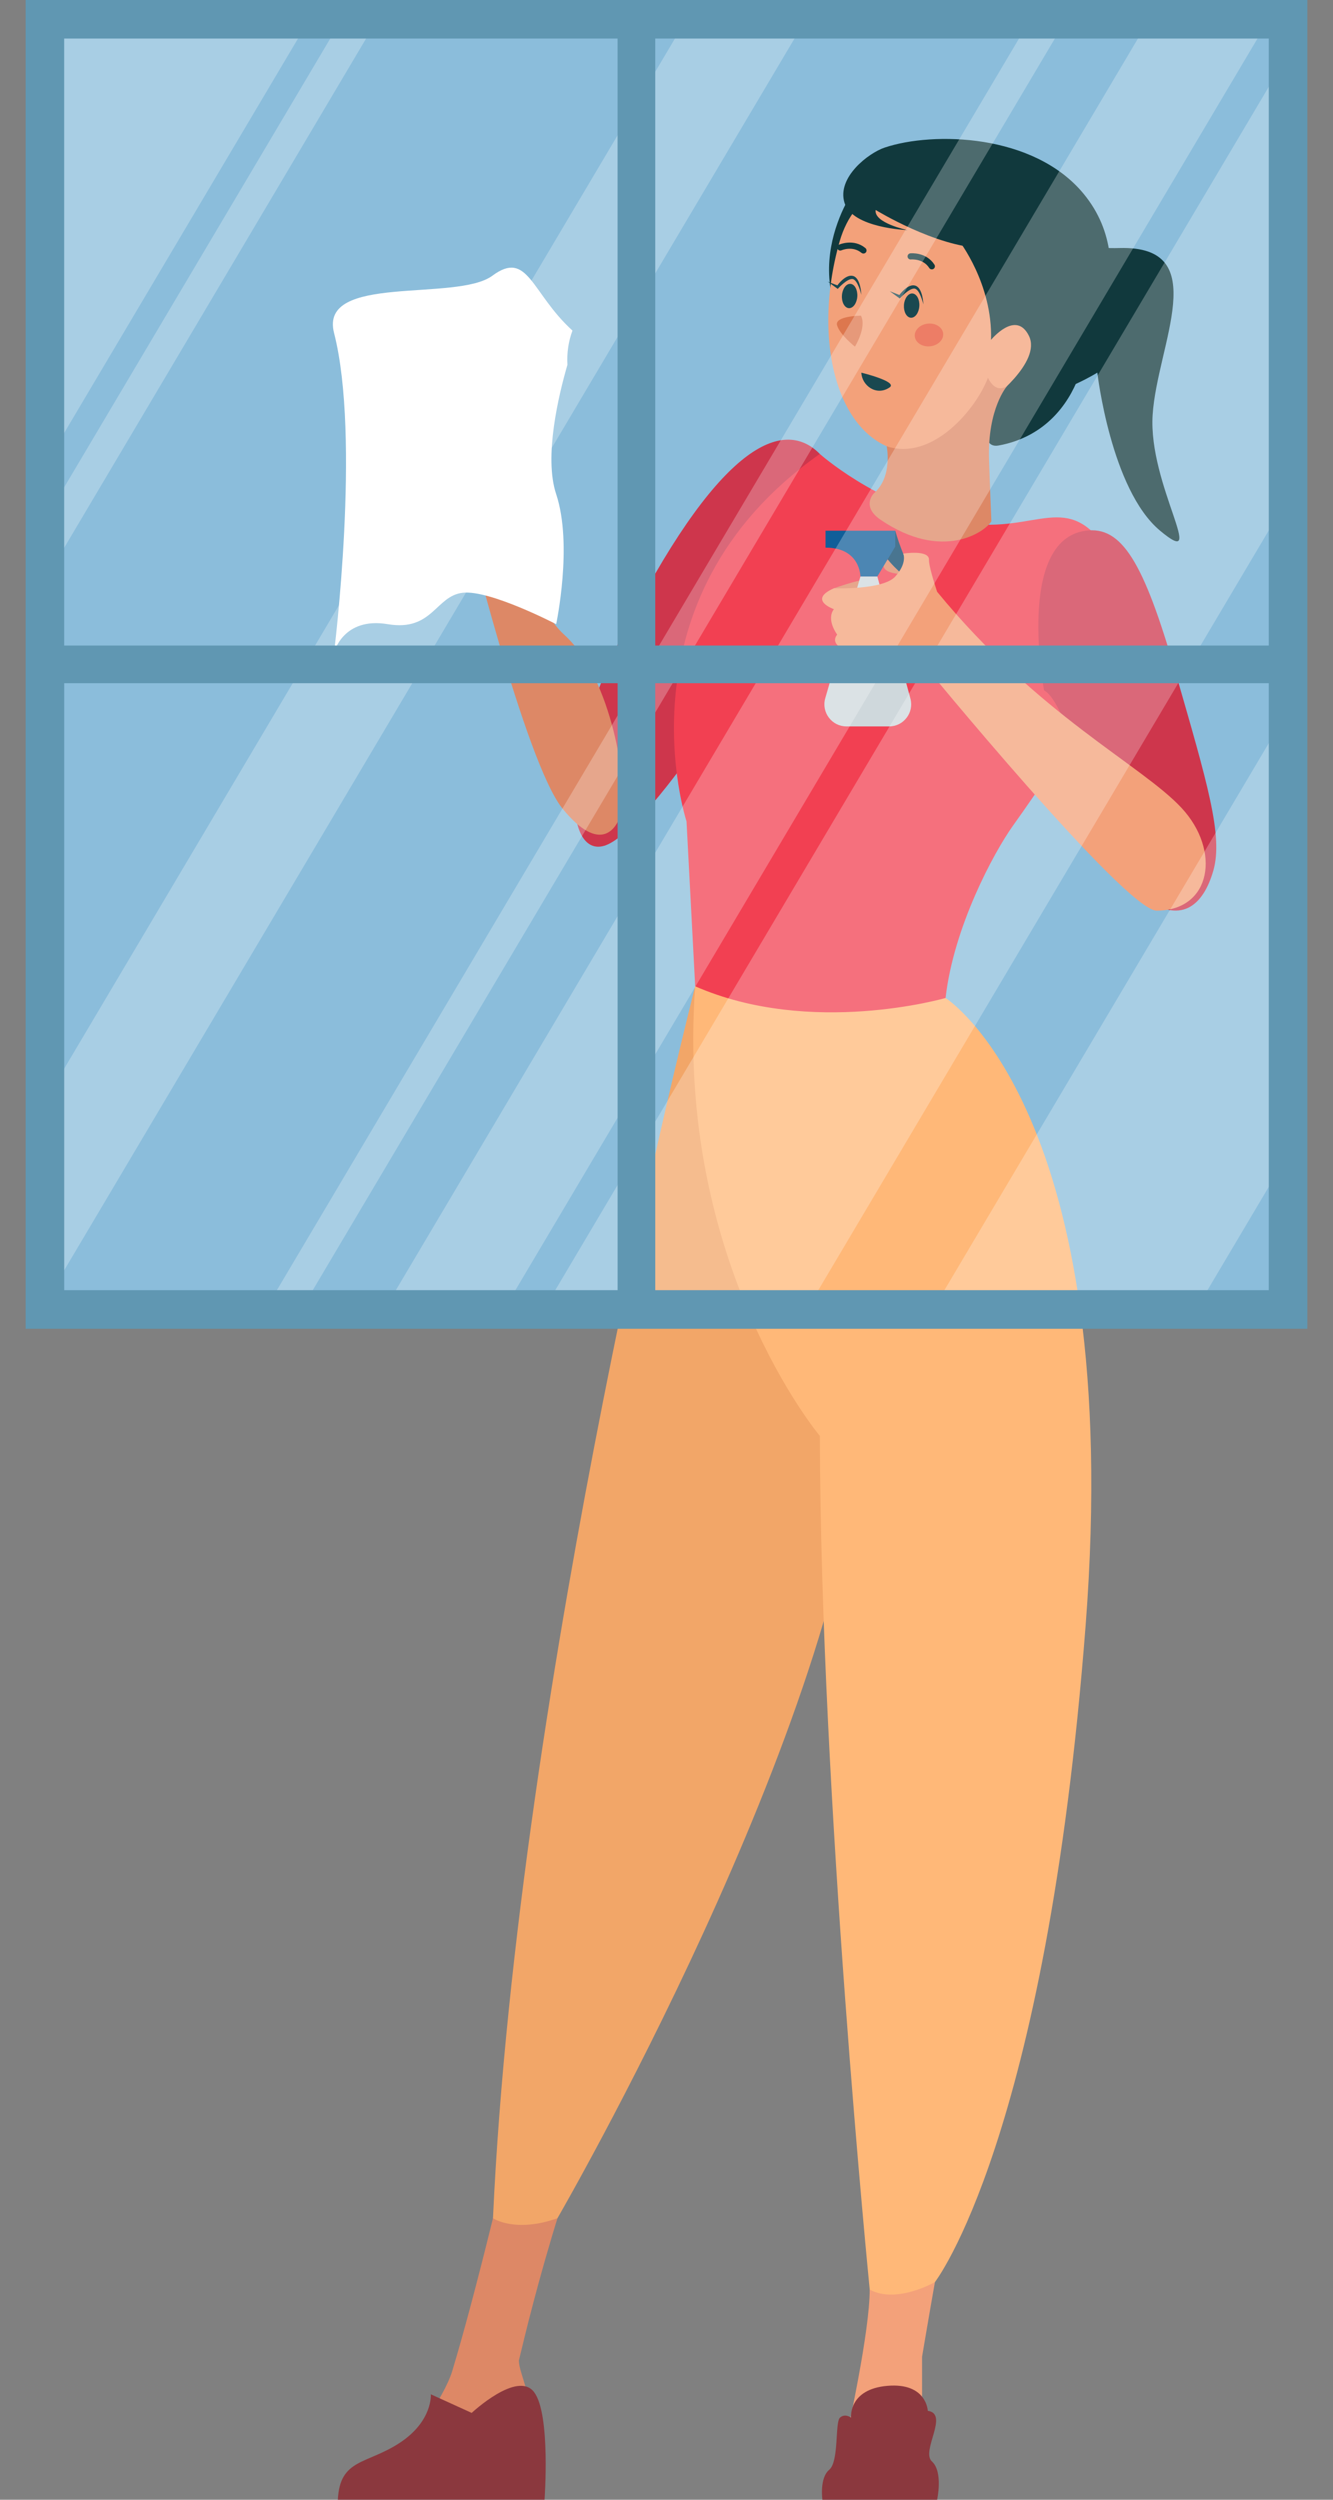 <svg width="48" height="90" viewBox="0 0 48 90" fill="none" xmlns="http://www.w3.org/2000/svg">
<rect x="0" y="0" width="48" height="90" fill="#808080" stroke="none"/>
<path d="M46.449 0.688H1.698V47.268H46.449V0.688Z" fill="#8BBDDB"/>
<path d="M30.798 6.765C30.798 6.765 28.208 10.261 31.602 13.273C34.996 16.285 39.514 13.416 39.514 13.416C39.514 13.416 39.998 17.626 41.773 19.107C43.548 20.588 41.343 17.468 41.505 14.94C41.666 12.412 43.7 8.838 40.316 8.93C36.932 9.024 30.798 6.765 30.798 6.765Z" fill="#11393D"/>
<path d="M16.745 88.826C17.287 88.146 18.176 88.303 18.176 88.303C18.279 88.393 18.352 88.593 18.406 88.826H19.299C19.405 88.338 19.473 87.838 19.406 87.558C19.286 87.076 18.926 85.959 18.77 85.426C18.726 85.277 18.691 85.148 18.683 84.993C19.119 83.169 20.616 76.942 23.218 71.923C25.285 67.936 25.951 66.352 26.36 62.779C26.77 59.205 30.028 50.271 30.028 50.271C30.028 50.271 25.452 37.845 23.568 45.572C21.683 53.3 21.431 62.779 21.116 64.671C20.8 66.563 17.966 79.821 16.281 85.378C15.993 86.325 14.715 88.107 14.012 88.827L16.745 88.826Z" fill="#DD8866"/>
<path d="M19.608 89.999C19.608 89.999 19.835 86.931 19.235 86.129C18.636 85.328 16.985 86.874 16.985 86.874L15.514 86.204C15.514 86.204 15.589 87.164 14.398 87.949C13.207 88.734 12.24 88.511 12.165 89.999H19.608Z" fill="#8B383E"/>
<path d="M25.032 35.511C25.032 35.511 18.634 60.469 17.752 79.865C17.752 79.865 18.545 80.406 20.073 79.865C20.073 79.865 30.481 61.917 31.062 51.114C31.642 40.31 29.603 38.316 29.603 38.316L25.032 35.511Z" fill="#F2A668"/>
<path d="M31.317 82.433C31.317 83.936 30.569 87.386 30.241 88.826H33.203V84.851C33.203 84.851 35.066 73.709 35.903 71.081C37.162 67.135 35.914 63.584 36.353 61.133C36.933 57.893 38.426 55.939 37.921 48.062L30.891 49.534C30.891 49.534 32.126 56.787 32.292 60.465C32.462 64.229 31.317 74.13 31.317 82.433Z" fill="#F3A17A"/>
<path d="M33.409 86.799C33.409 86.799 33.372 85.78 31.958 85.899C30.544 86.018 30.645 87.044 30.645 87.044C30.645 87.044 30.432 86.879 30.247 87.044C30.061 87.209 30.218 88.623 29.86 88.921C29.502 89.218 29.614 90 29.614 90H33.745C33.745 90 33.968 88.995 33.559 88.623C33.149 88.251 34.191 86.911 33.409 86.799Z" fill="#8B383E"/>
<path d="M34.049 35.931C34.049 35.931 40.516 40.023 39.092 58.526C37.668 77.029 33.666 82.163 33.666 82.163C33.666 82.163 32.282 82.962 31.318 82.434C31.318 82.434 29.551 64.665 29.522 51.699C29.522 51.699 24.303 45.486 25.033 35.511L34.049 35.931Z" fill="#FFB878"/>
<path d="M29.521 16.344C28.298 15.098 26.074 15.756 22.641 22.402C19.935 27.64 20.422 30.954 21.818 30.431C23.539 29.785 27.895 22.631 27.895 22.631L29.521 16.344Z" fill="#CE364C"/>
<path d="M29.521 16.344C29.521 16.344 31.473 18.091 34.263 18.738C37.053 19.384 38.215 17.685 39.642 19.484C41.784 22.185 38.3 27.163 36.466 29.742C35.783 30.704 34.34 33.372 34.049 35.931C34.049 35.931 29.208 37.337 25.033 35.511L24.721 29.572C24.721 29.572 22.089 21.567 29.521 16.344Z" fill="#F24052"/>
<path d="M36.653 6.722C36.653 6.722 31.311 4.933 30.234 8.695C29.159 12.457 30.245 16.387 33.122 16.292C36.669 16.175 40.804 8.838 36.653 6.722Z" fill="#F3A17A"/>
<path d="M33.104 11.022C33.088 11.263 32.952 11.45 32.799 11.44C32.646 11.43 32.535 11.227 32.55 10.985C32.566 10.744 32.703 10.556 32.856 10.566C33.008 10.577 33.12 10.78 33.104 11.022Z" fill="#1A4850"/>
<path d="M33.962 12.006C33.986 12.232 33.777 12.439 33.495 12.468C33.213 12.498 32.965 12.339 32.941 12.114C32.917 11.888 33.127 11.681 33.409 11.652C33.69 11.623 33.938 11.781 33.962 12.006Z" fill="#ED7D66"/>
<path d="M33.25 10.959C33.25 10.959 33.122 10.403 32.925 10.39C32.729 10.377 32.4 10.747 32.4 10.747L32.038 10.484L32.386 10.621C32.386 10.621 32.687 10.198 32.96 10.284C33.234 10.37 33.25 10.959 33.25 10.959Z" fill="#1A4850"/>
<path d="M30.871 10.675C30.855 10.917 30.718 11.104 30.566 11.095C30.413 11.084 30.301 10.881 30.317 10.639C30.333 10.398 30.469 10.211 30.622 10.22C30.775 10.23 30.886 10.434 30.871 10.675Z" fill="#1A4850"/>
<path d="M31.016 10.613C31.016 10.613 30.888 10.058 30.691 10.045C30.494 10.031 30.165 10.402 30.165 10.402L29.804 10.138L30.152 10.275C30.152 10.275 30.453 9.852 30.726 9.938C30.999 10.024 31.016 10.613 31.016 10.613Z" fill="#1A4850"/>
<path d="M33.548 9.699C33.514 9.697 33.481 9.68 33.461 9.648C33.239 9.3 32.808 9.341 32.803 9.342C32.742 9.349 32.688 9.304 32.681 9.243C32.675 9.182 32.719 9.128 32.78 9.121C32.803 9.119 33.352 9.067 33.648 9.529C33.681 9.58 33.665 9.649 33.614 9.682C33.593 9.695 33.571 9.701 33.548 9.699Z" fill="#11393D"/>
<path d="M31.085 9.129C31.062 9.127 31.04 9.119 31.021 9.104C30.706 8.842 30.318 9.005 30.302 9.012C30.245 9.037 30.18 9.011 30.156 8.955C30.131 8.899 30.157 8.834 30.212 8.809C30.234 8.799 30.741 8.582 31.163 8.932C31.21 8.971 31.217 9.041 31.178 9.089C31.154 9.117 31.12 9.13 31.085 9.129Z" fill="#11393D"/>
<path d="M31.002 11.365C31.002 11.365 30.048 11.373 30.141 11.709C30.234 12.044 30.785 12.481 30.785 12.481C30.785 12.481 31.216 11.783 31.002 11.365Z" fill="#DD774E"/>
<path d="M34.525 8.655C34.525 8.655 35.748 10.214 35.686 12.237C35.686 12.237 36.582 11.138 37.051 12.093C37.52 13.048 35.642 14.442 35.642 14.442C35.642 14.442 35.138 16.191 35.958 16.04C38.869 15.505 39.51 12.282 39.022 10.702C38.532 9.121 37.032 7.549 34.525 8.655Z" fill="#11393D"/>
<path d="M35.575 13.598C35.165 14.702 33.593 16.614 31.929 16.068C31.929 16.068 32.158 17.163 31.466 17.763C31.466 17.763 31 18.231 31.708 18.713C33.932 20.225 35.474 19.154 35.699 18.767C35.699 18.767 35.645 17.494 35.614 16.548C35.555 14.699 36.265 13.897 36.265 13.897C35.815 14.194 35.575 13.598 35.575 13.598Z" fill="#DD8866"/>
<path d="M31.016 13.417C31.016 13.417 32.332 13.737 32.038 13.945C31.566 14.277 31.033 13.883 31.016 13.417Z" fill="#1A4850"/>
<path d="M31.857 5.313C31.274 5.508 30.126 6.389 30.41 7.303C30.693 8.217 32.681 8.285 32.681 8.285C32.681 8.285 31.457 8.031 31.532 7.56C31.532 7.56 33.705 8.892 35.373 8.931C37.04 8.97 38.923 13.273 38.923 13.273C38.923 13.273 41.263 9.7 39.022 6.98C37.229 4.805 33.601 4.729 31.857 5.313Z" fill="#11393D"/>
<path d="M17.623 15.21C17.623 15.21 18.537 21.234 20.312 22.848C22.087 24.462 22.572 28.34 22.41 29.117C22.249 29.894 21.603 30.761 20.259 29.117C18.914 27.473 16.709 18.491 16.709 18.491L17.623 15.21Z" fill="#DD8866"/>
<path d="M20.433 13.132C20.408 12.713 20.469 12.291 20.614 11.902C19.129 10.556 19.015 8.975 17.731 9.926C16.44 10.882 11.477 9.836 12.029 11.989C12.998 15.76 12.029 23.493 12.029 23.493C12.029 23.493 12.352 22.202 13.965 22.473C15.579 22.744 15.687 21.448 16.667 21.341C17.647 21.234 20.027 22.473 20.027 22.473C20.027 22.473 20.635 19.62 20.027 17.791C19.581 16.45 20.115 14.226 20.433 13.132Z" fill="white"/>
<path d="M39.091 19.108C40.387 18.928 41.181 20.221 42.328 24.205C43.476 28.19 44.049 30.09 43.691 31.345C43.333 32.6 42.508 33.359 41.073 32.244C39.639 31.13 38.635 25.428 37.595 24.855C37.595 24.855 36.572 19.456 39.091 19.108Z" fill="#CE364C"/>
<path d="M32.525 19.932C32.525 19.932 31.785 20.111 31.817 20.383C31.85 20.656 32.455 20.669 32.455 20.669C32.455 20.669 32.81 20.183 32.525 19.932Z" fill="#DD8866"/>
<path d="M30.028 21.18C30.532 21.005 31.412 20.729 31.487 20.898C31.562 21.067 31.648 21.557 31.419 21.57C31.191 21.583 30.028 21.718 30.028 21.718V21.18Z" fill="#DD8866"/>
<path d="M32.238 19.108C32.238 19.108 32.596 20.398 32.946 20.586L32.592 20.756C32.592 20.756 31.898 20.236 31.602 19.564L32.238 19.108Z" fill="#0C476B"/>
<path d="M29.727 19.108H32.237V19.681L31.592 20.757H30.983C30.983 20.757 30.983 19.717 29.727 19.717V19.108Z" fill="#105E99"/>
<path d="M30.983 20.757L29.717 25.138C29.57 25.646 29.952 26.154 30.481 26.154H32.016C32.539 26.154 32.92 25.657 32.783 25.151L31.593 20.757L30.983 20.757Z" fill="#CFD8DC"/>
<path d="M30.028 21.18C30.028 21.18 31.795 21.25 32.238 20.757C32.682 20.263 32.524 19.932 32.524 19.932C32.524 19.932 33.468 19.781 33.452 20.158C33.437 20.535 34.109 22.363 34.109 22.363C34.109 22.363 34.2 23.385 33.173 23.816C32.712 24.009 32.105 23.883 31.097 24.128C30.194 24.349 29.391 24.05 29.685 23.842C29.832 23.74 30.007 23.837 30.155 23.816C30.59 23.754 30.674 23.492 30.674 23.492C30.674 23.492 29.814 23.277 30.145 22.847C30.145 22.847 29.74 22.309 30.028 21.933C30.028 21.933 29.073 21.603 30.028 21.18Z" fill="#F3A17A"/>
<path d="M33.743 21.304C37.39 25.752 41.11 27.544 42.544 29.086C43.978 30.628 43.62 32.788 41.648 32.786C40.522 32.784 33.173 23.816 33.173 23.816L33.743 21.304Z" fill="#F3A17A"/>
<g opacity="0.25">
<path d="M10.778 47.268L38.4 0.688H37.108L9.486 47.268H10.778Z" fill="white"/>
<path d="M1.698 20.756L13.598 0.688H12.307L1.698 18.578V20.756Z" fill="white"/>
<path d="M18.075 47.268L45.696 0.688H41.391L13.77 47.268H18.075Z" fill="white"/>
<path d="M1.698 46.77L29.024 0.688H24.719L1.698 39.51V46.77Z" fill="white"/>
<path d="M28.982 47.268L46.449 17.814V1.841L19.51 47.268H28.982Z" fill="white"/>
<path d="M42.996 47.268L46.449 41.447V25.472L33.523 47.268H42.996Z" fill="white"/>
<path d="M1.698 0.688V16.622L11.146 0.688H1.698Z" fill="white"/>
</g>
<path d="M23.595 0H22.239H0.923V47.841H22.239H23.595H47.076V0H23.595ZM45.688 1.388V23.242H23.595V1.388H45.688ZM22.239 1.388V23.242H2.311V1.388H22.239ZM2.312 46.451V24.598H22.24V46.451H2.312ZM23.595 46.451V24.598H45.688V46.451H23.595Z" fill="#6097B2"/>
</svg>
